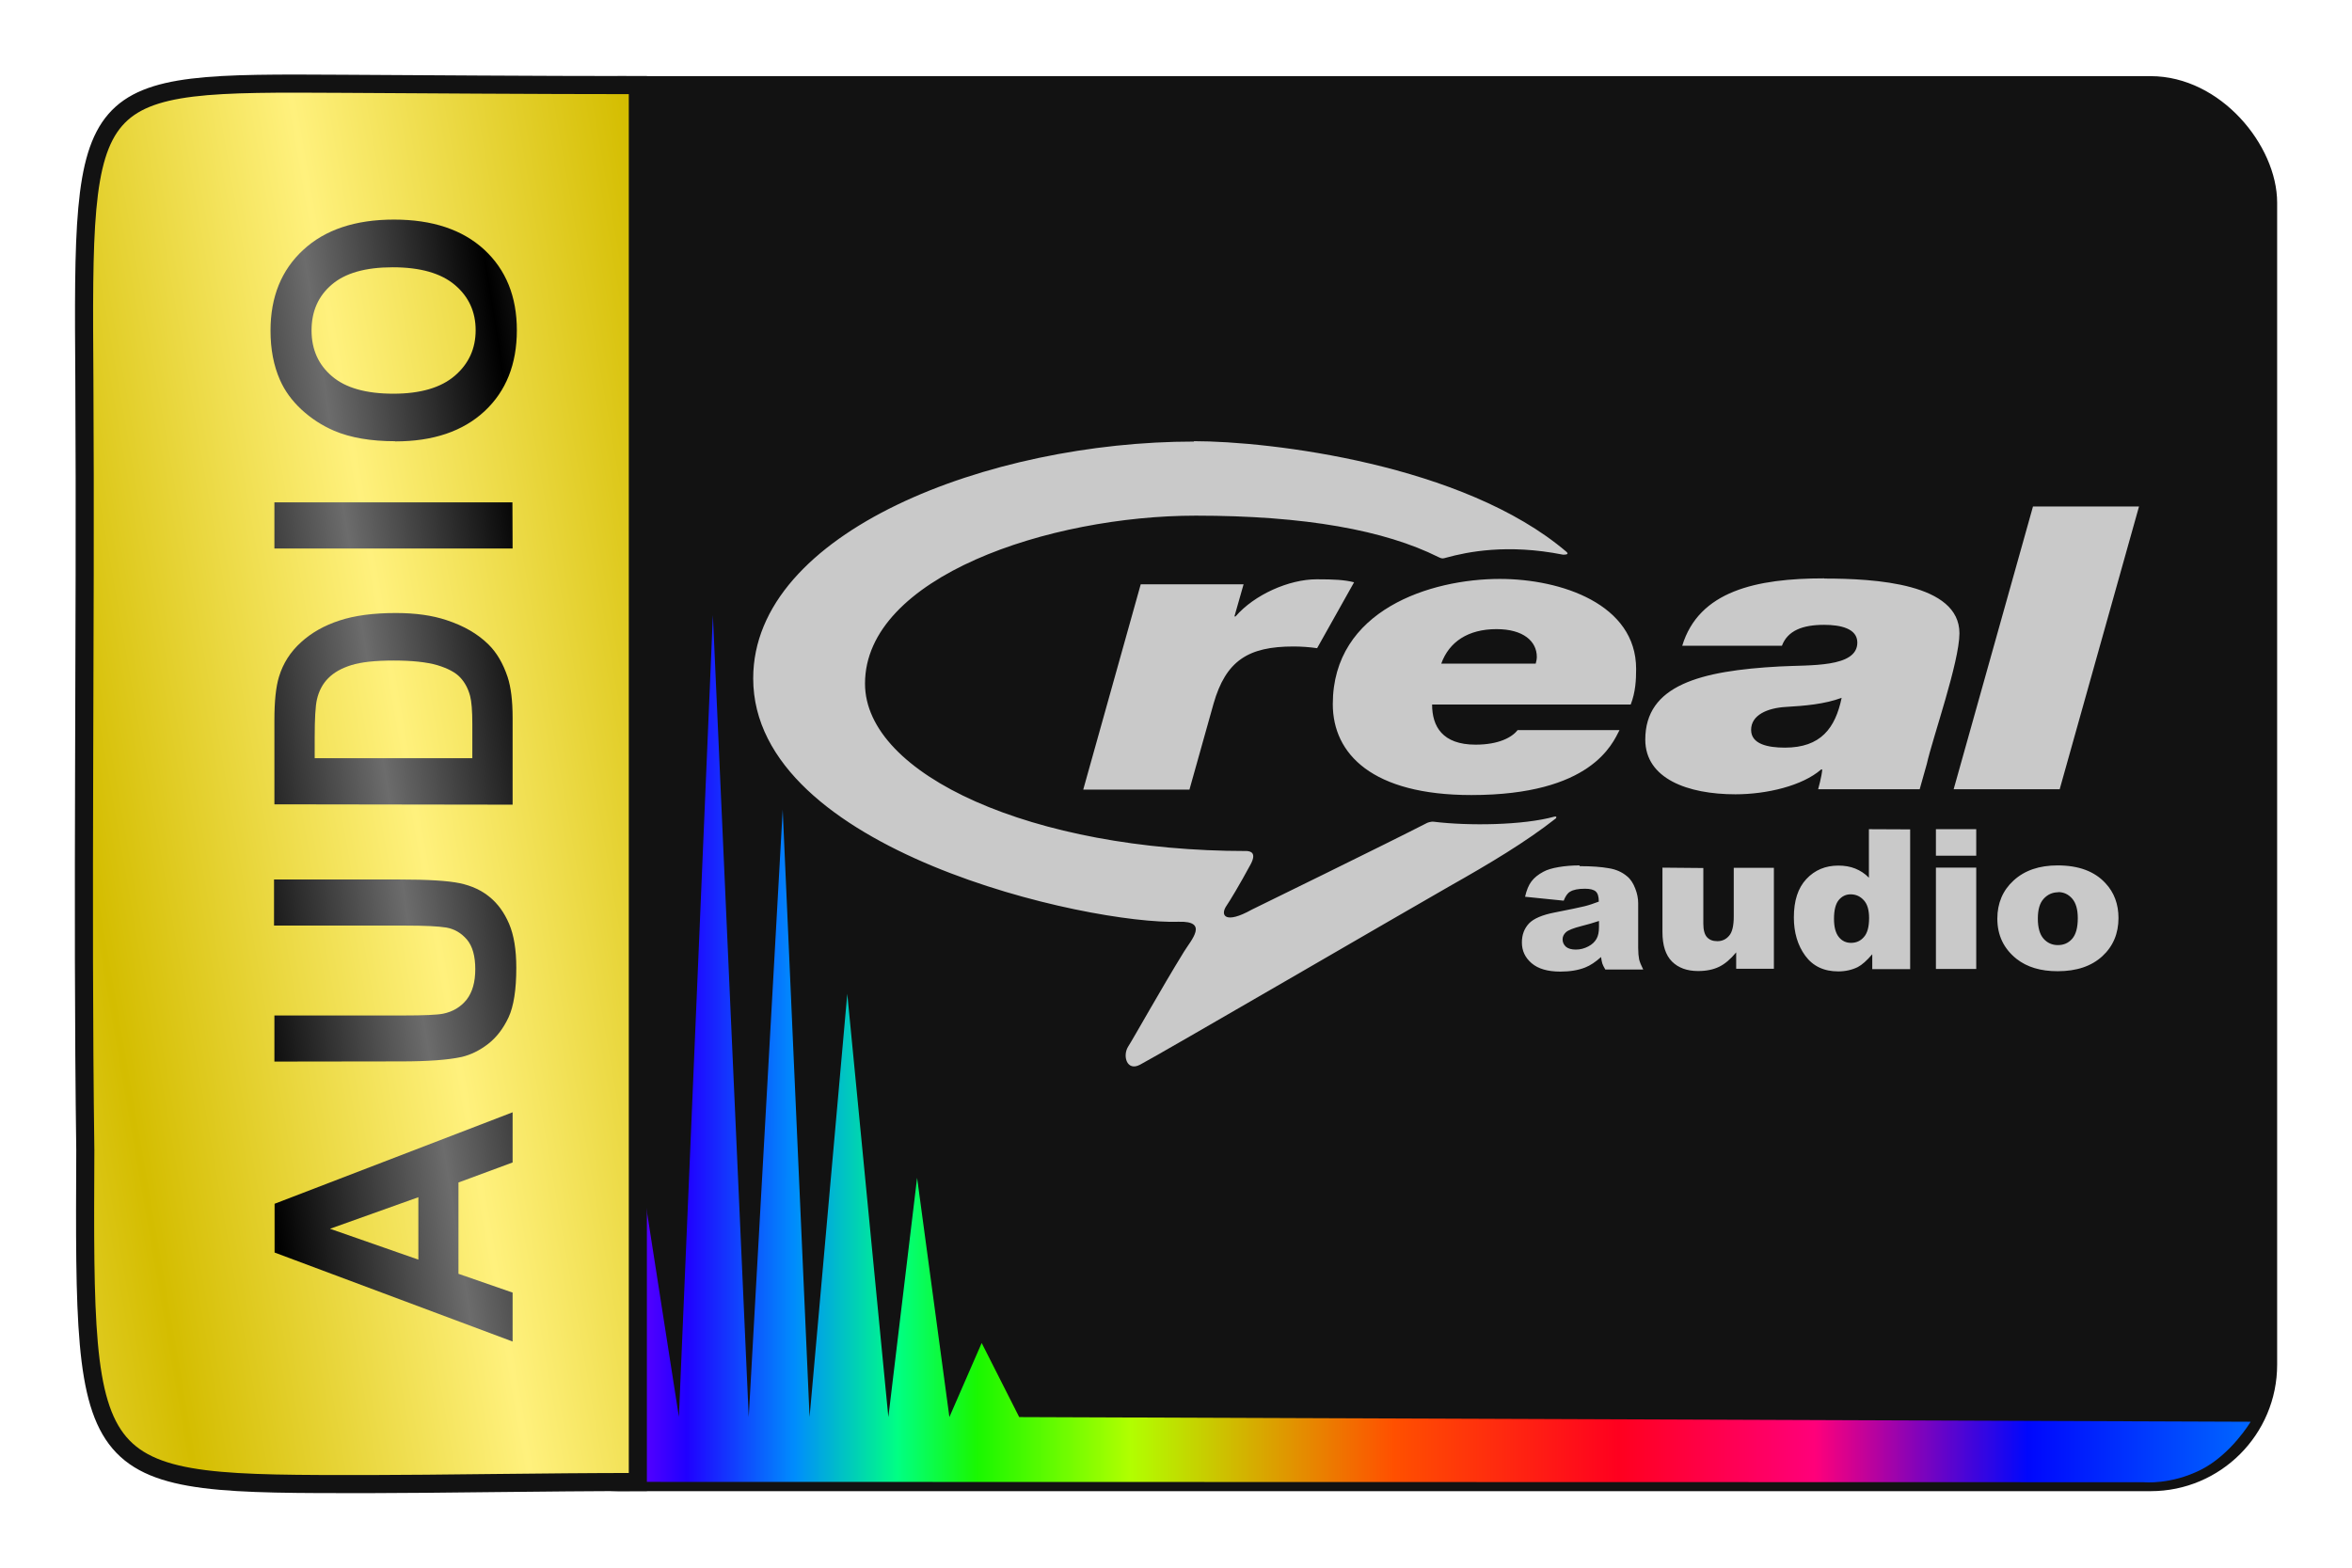 <svg viewBox="0 0 126 84" xmlns="http://www.w3.org/2000/svg"><linearGradient id="a" gradientUnits="userSpaceOnUse" spreadMethod="reflect" x1="-54.91" x2="-53.48" y1="20.56" y2="30.1"><stop offset="0" stop-color="#6c6c6c"/><stop offset="1"/></linearGradient><linearGradient id="b" gradientTransform="matrix(0 -.2 .21 0 -21.79 93.04)" gradientUnits="userSpaceOnUse" x1="67.11" x2="67.11" y1="259.37" y2="735.14"><stop offset="0" stop-color="#7e00ff"/><stop offset=".041" stop-color="#2000ff"/><stop offset=".099" stop-color="#008eff" stop-opacity=".99"/><stop offset=".154" stop-color="#00ff84"/><stop offset=".197" stop-color="#1aff00" stop-opacity=".97"/><stop offset=".279" stop-color="#b1ff00"/><stop offset=".42" stop-color="#ff5000"/><stop offset=".541" stop-color="#ff001f"/><stop offset=".646" stop-color="#ff007a"/><stop offset=".76" stop-color="#0007ff" stop-opacity=".99"/><stop offset=".881" stop-color="#0068ff"/><stop offset="1" stop-opacity=".99"/></linearGradient><filter id="c" color-interpolation-filters="sRGB" height="1" width="1" x="0" y="0"><feGaussianBlur stdDeviation=".002"/></filter><linearGradient id="d" gradientTransform="matrix(.99 0 0 .95 .36 1.93)" gradientUnits="userSpaceOnUse" spreadMethod="reflect" x1="3.66" x2="21.33" y1="42.02" y2="39.08"><stop offset="0" stop-color="#d4bd00"/><stop offset="1" stop-color="#fff17d"/></linearGradient><rect fill="#121212" height="75.14" ry="6.44" stroke="#121212" stroke-linecap="round" stroke-linejoin="round" stroke-width=".68" width="94.98" x="26.67" y="4.42"/><path d="m38.19 32.96-1.82 42.96-2.4-15.4-1.54 15.4-1.92-27.06-1.85 27.06c-.31-1.47-.92-3.96-.92-3.96l.03 7.44 87.06.02s1.46.15 3.08-.67 2.66-2.57 2.66-2.57l-65.97-.25-2.01-3.97-1.73 3.97-1.73-12.82-1.54 12.82-2.2-22.68-2.02 22.68-1.44-32.55-1.82 32.55z" fill="url(#b)" stroke-width=".97"/><path d="m34.12 4.56c-5.36 0-12.01-.05-15.75-.07-13.94-.08-13.96-.08-13.85 15.96.08 13.76-.13 27.73.05 41.18-.08 17.95-.12 17.9 15.26 17.89 3.36 0 9.58-.11 14.28-.11h.06v-74.85z" fill="url(#d)" stroke="#121212" stroke-width=".97"/><g fill="url(#a)" filter="url(#c)" stroke-width="0" transform="matrix(0 -.95 .99 0 1.85 -.66)"><path d="m-63.43 25.87h-2.83l-1.13-2.93h-5.15l-1.06 2.93h-2.76l5.02-12.88h2.75zm-4.79-5.1-1.78-4.78-1.74 4.78z"/><path d="m-60.57 12.98h2.6v6.98q0 1.66.1 2.15.17.79.79 1.27.63.47 1.72.47 1.11 0 1.67-.45.56-.46.68-1.12.11-.66.11-2.19v-7.13h2.6v6.77q0 2.32-.21 3.28-.21.96-.78 1.62-.56.66-1.51 1.05-.95.39-2.48.39-1.85 0-2.8-.42-.95-.43-1.5-1.11-.55-.69-.73-1.43-.25-1.11-.25-3.27z"/><path d="m-46.06 12.98h4.75q1.61 0 2.45.25 1.13.33 1.94 1.19.81.85 1.23 2.09.42 1.23.42 3.04 0 1.59-.4 2.74-.48 1.41-1.38 2.28-.68.66-1.83 1.03-.86.27-2.3.27h-4.9zm2.6 2.18v8.53h1.94q1.09 0 1.57-.12.63-.16 1.05-.54.42-.38.69-1.24.26-.87.26-2.36 0-1.49-.26-2.29-.26-.8-.74-1.25-.47-.45-1.2-.61-.54-.12-2.14-.12z"/><path d="m-31.63 25.87v-12.89h2.6v12.88z"/><path d="m-25.58 19.51q0-1.97.59-3.3.44-.98 1.2-1.77.76-.78 1.67-1.16 1.2-.51 2.78-.51 2.85 0 4.55 1.77 1.71 1.77 1.71 4.91 0 3.12-1.7 4.89-1.7 1.76-4.54 1.76-2.87 0-4.57-1.75-1.7-1.76-1.7-4.83zm2.68-.09q0 2.19 1.01 3.32 1.01 1.13 2.57 1.13 1.56 0 2.55-1.12 1-1.13 1-3.37 0-2.21-.98-3.3-.97-1.09-2.58-1.09-1.61 0-2.59 1.11-.98 1.1-.98 3.32z"/></g><path d="m63.95 23.66c-10.94 0-23.6 4.82-23.6 12.69 0 9.27 18.04 13.2 22.79 13.04 1.63-.05.68.97.29 1.6-1.25 2.03-2.68 4.6-3 5.1-.3.49-.06 1.33.64.96.93-.48 14.52-8.39 16.56-9.55 2.16-1.22 4.12-2.39 5.72-3.65.02-.02.08-.13-.09-.09-1.67.46-4.58.5-6.45.27-.17-.02-.36.06-.39.08-2.02 1.04-9.36 4.63-9.36 4.63-1.41.79-1.71.32-1.36-.2.18-.26.7-1.12 1.3-2.23.33-.62-.01-.7-.21-.71-11.46 0-20.45-4.08-20.45-8.97 0-5.73 9.9-9 17.72-9 5.85 0 10.12.78 13 2.22.2.1.24.08.42.03 1.13-.31 3.27-.75 6.25-.16.02 0 .38.02.19-.15-5.52-4.71-15.91-5.93-19.95-5.93zm44.96 3.48-4.25 15.15h5.68l4.25-15.15zm-11.19 3.85c-3.64 0-6.71.68-7.6 3.61h5.34c.31-.82 1.12-1.12 2.26-1.12.87 0 1.78.19 1.78.95 0 1.36-2.56 1.19-4.16 1.28-4.27.23-7.2 1.01-7.2 3.92 0 2.09 2.27 2.93 4.83 2.93 1.67 0 3.58-.45 4.59-1.33h.06c-.02.35-.22 1.06-.22 1.06h5.44l.38-1.35c.31-1.39 1.75-5.47 1.75-7.01 0-2.67-4.53-2.93-7.23-2.93zm-17.37.03c-3.71 0-8.95 1.66-8.95 6.71 0 2.68 2.13 4.87 7.42 4.87 6.44 0 7.56-2.75 7.94-3.48h-5.46c-.29.38-1 .78-2.25.78-1.78 0-2.33-.98-2.33-2.15h10.64c.26-.67.29-1.32.29-1.91 0-3.46-4-4.82-7.31-4.82zm-9.82.02c-1.47 0-3.33.82-4.34 1.99h-.06l.49-1.72h-5.51l-3.08 11h5.69l1.29-4.6c.66-2.31 1.86-3.07 4.28-3.07.41 0 .84.03 1.27.09l1.98-3.53c-.51-.13-1.06-.16-2.01-.16zm9.64 2.67c1.45 0 2.16.66 2.16 1.49 0 .11-.03.26-.06.36h-5.06c.42-1.17 1.44-1.85 2.96-1.85zm18.49 3.68c-.34 1.63-1.12 2.67-3.04 2.67-.92 0-1.81-.19-1.81-.95 0-.81.89-1.17 1.84-1.23 1.04-.06 2.1-.15 3.01-.49zm1.46 7.04v2.6c-.21-.22-.46-.38-.73-.49s-.58-.16-.91-.16c-.69 0-1.26.24-1.71.72s-.67 1.16-.67 2.06c0 .8.2 1.49.61 2.05s1 .84 1.77.84c.38 0 .73-.08 1.04-.23.23-.12.49-.35.78-.69v.8h2.03v-7.49zm3.59 0v1.42h2.16v-1.42zm-19.08 1.94c-.4 0-.78.03-1.13.09s-.62.14-.82.25c-.28.15-.49.32-.64.52s-.26.47-.34.82l2.07.21c.09-.23.2-.4.34-.48.18-.11.44-.16.8-.16.28 0 .47.05.58.15s.16.28.16.54c-.27.1-.52.19-.77.25-.24.06-.77.17-1.58.33-.68.13-1.14.33-1.39.59-.25.27-.38.6-.38 1.02 0 .44.17.81.52 1.11s.86.45 1.54.45c.51 0 .95-.07 1.33-.22.28-.11.56-.3.85-.56.02.16.05.27.07.35.02.07.08.18.16.32h2.03c-.11-.22-.19-.41-.22-.55-.03-.15-.05-.35-.05-.6v-2.4c0-.26-.05-.52-.16-.8s-.25-.5-.44-.65c-.26-.22-.59-.37-.98-.43-.39-.07-.91-.11-1.56-.11zm25.6 0c-.99 0-1.77.27-2.36.81-.58.53-.87 1.22-.87 2.04 0 .89.34 1.61 1.03 2.16.56.44 1.29.66 2.2.66 1.02 0 1.81-.27 2.39-.8s.87-1.22.87-2.05c0-.74-.23-1.37-.7-1.87-.58-.63-1.43-.95-2.56-.95zm-21.17.12v3.45c0 .71.17 1.24.51 1.58s.81.51 1.4.51c.45 0 .82-.08 1.13-.23s.61-.41.91-.77v.88h2.02v-5.41h-2.15v2.61c0 .49-.08.84-.25 1.03-.16.19-.37.29-.63.29-.24 0-.42-.07-.55-.21s-.2-.38-.2-.73v-2.98zm14.65 0v5.43h2.16v-5.43zm6.55 1.31c.3 0 .55.12.75.35s.3.58.3 1.05c0 .5-.1.87-.3 1.1s-.45.34-.77.34c-.31 0-.57-.12-.77-.35s-.3-.59-.3-1.07.1-.83.31-1.06.47-.35.78-.35zm-11.12.12c.29 0 .52.11.71.32s.28.52.28.95c0 .47-.09.81-.28 1.02-.18.21-.41.31-.69.31-.26 0-.48-.1-.65-.31s-.26-.53-.26-.98c0-.47.09-.81.26-1.01s.38-.3.63-.3zm-13.48 1.42v.33c0 .26-.04.47-.13.63s-.23.3-.44.41-.43.17-.67.17c-.23 0-.41-.05-.53-.15-.12-.11-.18-.24-.18-.4 0-.14.06-.27.18-.38s.4-.22.83-.33c.32-.08.63-.17.93-.27z" fill="#c9c9c9" stroke-width=".97"/></svg>